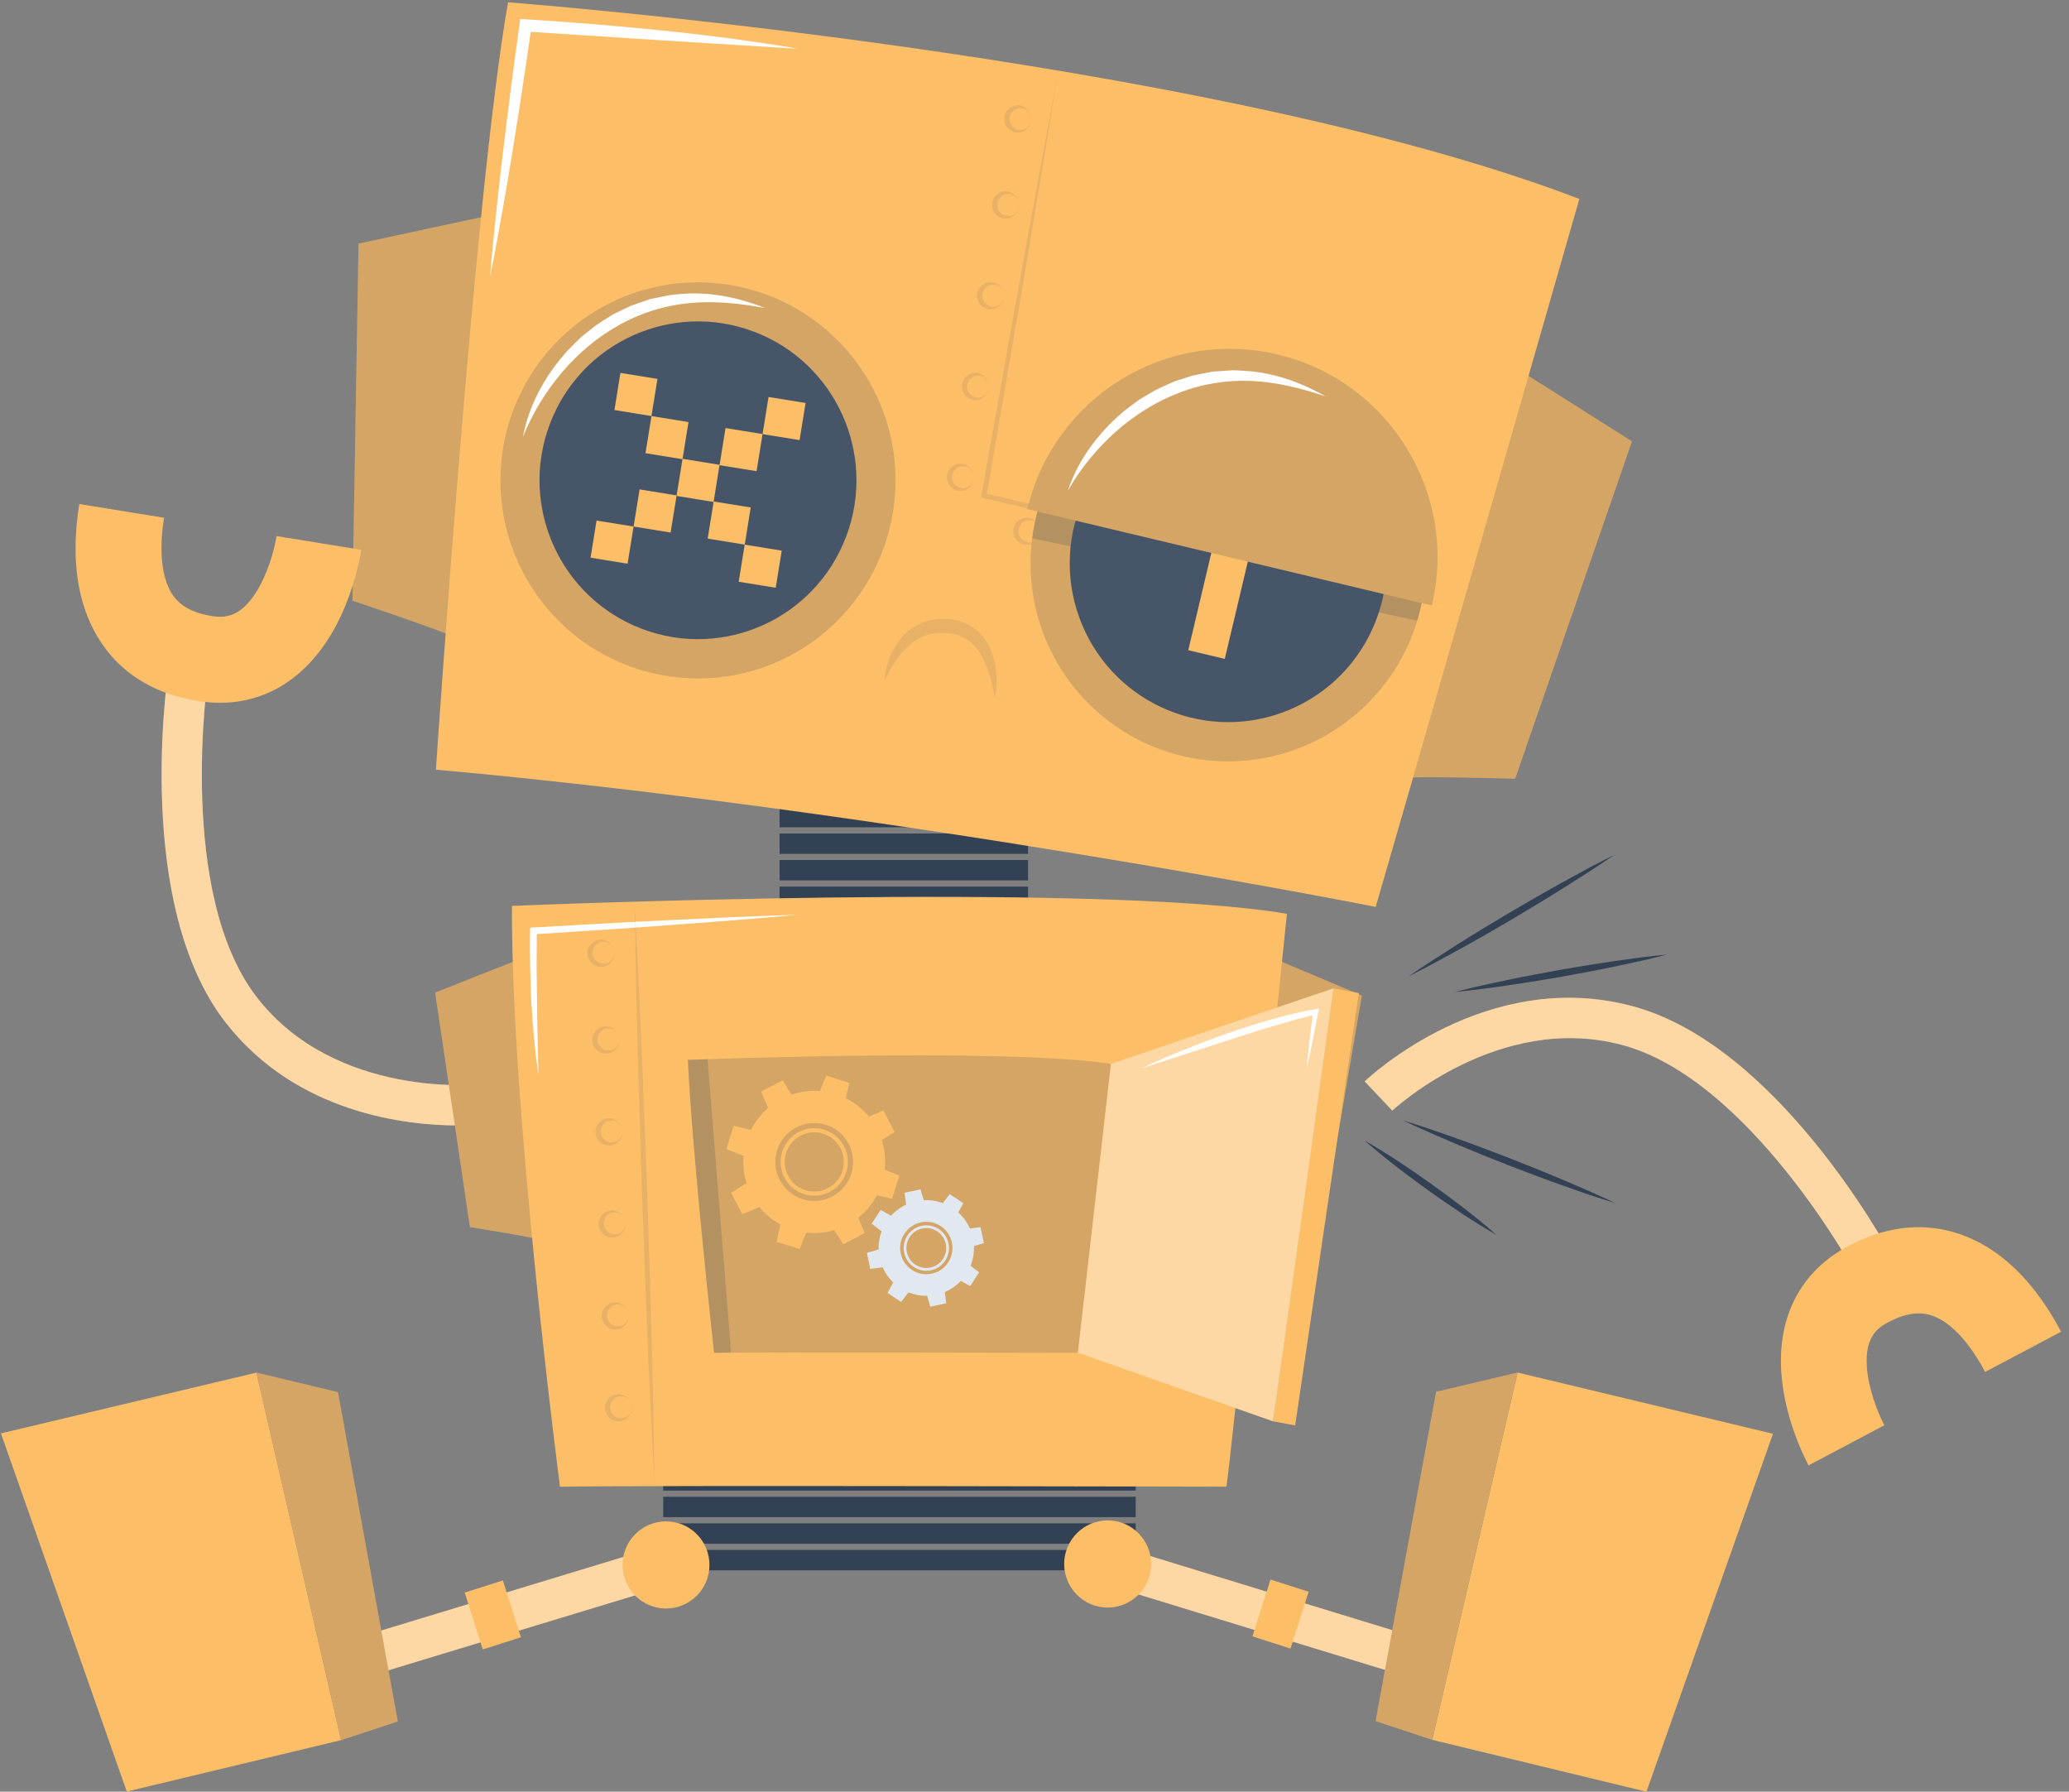 <svg width="246" height="213" viewBox="0 0 246 213" fill="none" xmlns="http://www.w3.org/2000/svg">
<rect x="0" y="0" width="246" height="213" fill="#808080" stroke="none"/>
<g id="Robot">
<g id="Group">
<g id="Group_2">
<path id="Vector" d="M122.235 95.927H92.69V98.354H122.235V95.927Z" fill="#334155"/>
<path id="Vector_2" d="M122.235 99.088H92.69V101.515H122.235V99.088Z" fill="#334155"/>
<path id="Vector_3" d="M122.235 102.241H92.69V104.668H122.235V102.241Z" fill="#334155"/>
<path id="Vector_4" d="M122.235 105.402H92.69V107.83H122.235V105.402Z" fill="#334155"/>
<path id="Vector_5" d="M122.235 108.563H92.69V110.991H122.235V108.563Z" fill="#334155"/>
</g>
<g id="Group_3">
<path id="Vector_6" d="M135.032 171.612H78.855V174.04H135.032V171.612Z" fill="#334155"/>
<path id="Vector_7" d="M135.032 174.773H78.855V177.201H135.032V174.773Z" fill="#334155"/>
<path id="Vector_8" d="M135.032 177.935H78.855V180.362H135.032V177.935Z" fill="#334155"/>
<path id="Vector_9" d="M135.032 181.096H78.855V183.523H135.032V181.096Z" fill="#334155"/>
<path id="Vector_10" d="M135.032 184.257H78.855V186.684H135.032V184.257Z" fill="#334155"/>
</g>
<g id="Group_4">
<g id="Group_5">
<path id="Vector_11" d="M54.202 75.867C54.227 75.542 41.905 71.405 41.905 71.405L42.629 28.958L58.97 25.447L54.194 75.867H54.202Z" fill="#FDBE68"/>
<path id="Vector_12" opacity="0.2" d="M54.202 75.867C54.227 75.542 41.905 71.405 41.905 71.405L42.629 28.958L58.97 25.447L54.194 75.867H54.202Z" fill="#334155"/>
</g>
<g id="Group_6">
<path id="Vector_13" d="M167.072 92.524C167.155 92.207 180.151 92.574 180.151 92.574L194.038 52.471L179.902 43.529L167.072 92.524Z" fill="#FDBE68"/>
<path id="Vector_14" opacity="0.2" d="M167.072 92.524C167.155 92.207 180.151 92.574 180.151 92.574L194.038 52.471L179.902 43.529L167.072 92.524Z" fill="#334155"/>
</g>
<path id="Vector_15" d="M51.831 91.498C51.831 91.498 56.399 22.852 60.409 0.274C60.409 0.274 143.127 6.546 187.781 23.653C187.781 23.653 164.759 103.834 163.57 107.813C163.57 107.813 105.321 96.311 51.839 91.498H51.831Z" fill="#FDBE68"/>
<g id="Group_7">
<path id="Vector_16" opacity="0.1" d="M125.663 9.44C124.315 17.706 122.959 25.972 121.553 34.221L117.293 58.977L117.06 58.627L144.774 65.224L158.619 68.586L172.447 72.014L158.544 68.894L144.658 65.708L116.919 59.21L116.636 59.144L116.686 58.86L121.104 34.129C122.585 25.889 124.115 17.656 125.663 9.424V9.44Z" fill="#334155"/>
<path id="Vector_17" opacity="0.1" d="M122.626 14.145C122.643 14.904 122.035 15.679 121.17 15.754C120.754 15.796 120.297 15.663 119.955 15.362C119.614 15.062 119.406 14.603 119.406 14.145C119.406 13.678 119.614 13.219 119.955 12.927C120.297 12.627 120.754 12.493 121.17 12.535C122.035 12.61 122.634 13.394 122.626 14.145ZM122.626 14.145C122.626 13.761 122.451 13.386 122.169 13.144C121.886 12.902 121.511 12.802 121.17 12.843C120.471 12.927 120.022 13.552 120.03 14.145C120.022 14.737 120.471 15.362 121.17 15.446C121.511 15.488 121.886 15.387 122.169 15.146C122.451 14.904 122.618 14.528 122.626 14.145Z" fill="#334155"/>
<path id="Vector_18" opacity="0.1" d="M121.17 24.362C121.187 25.121 120.579 25.897 119.714 25.972C119.298 26.014 118.84 25.88 118.499 25.58C118.158 25.28 117.95 24.821 117.95 24.362C117.95 23.895 118.158 23.436 118.499 23.144C118.84 22.844 119.298 22.711 119.714 22.752C120.579 22.827 121.178 23.611 121.17 24.362ZM121.17 24.362C121.17 23.979 120.995 23.603 120.712 23.361C120.43 23.119 120.055 23.019 119.714 23.061C119.015 23.144 118.566 23.77 118.574 24.362C118.566 24.954 119.015 25.58 119.714 25.663C120.055 25.705 120.43 25.605 120.712 25.363C120.995 25.121 121.162 24.746 121.17 24.362Z" fill="#334155"/>
<path id="Vector_19" opacity="0.1" d="M119.382 35.155C119.399 35.914 118.791 36.69 117.926 36.765C117.51 36.807 117.052 36.673 116.711 36.373C116.37 36.073 116.162 35.614 116.162 35.155C116.162 34.697 116.37 34.23 116.711 33.938C117.052 33.637 117.51 33.504 117.926 33.545C118.791 33.621 119.39 34.405 119.382 35.155ZM119.382 35.155C119.382 34.772 119.207 34.396 118.924 34.154C118.641 33.913 118.267 33.812 117.926 33.854C117.227 33.938 116.778 34.563 116.786 35.155C116.778 35.748 117.227 36.373 117.926 36.456C118.267 36.498 118.641 36.398 118.924 36.156C119.207 35.914 119.374 35.539 119.382 35.155Z" fill="#334155"/>
<path id="Vector_20" opacity="0.1" d="M117.593 45.948C117.61 46.707 117.002 47.483 116.137 47.558C115.721 47.6 115.263 47.466 114.922 47.166C114.581 46.866 114.373 46.407 114.373 45.948C114.373 45.481 114.581 45.023 114.922 44.73C115.263 44.43 115.721 44.297 116.137 44.339C117.002 44.414 117.601 45.198 117.593 45.948ZM117.593 45.948C117.593 45.565 117.418 45.189 117.135 44.947C116.852 44.706 116.478 44.605 116.137 44.647C115.438 44.73 114.989 45.356 114.997 45.948C114.989 46.541 115.438 47.166 116.137 47.249C116.478 47.291 116.852 47.191 117.135 46.949C117.418 46.707 117.585 46.332 117.593 45.948Z" fill="#334155"/>
<path id="Vector_21" opacity="0.1" d="M123.692 63.156C123.708 63.915 123.101 64.69 122.236 64.765C121.82 64.807 121.362 64.674 121.021 64.373C120.68 64.073 120.472 63.614 120.472 63.156C120.472 62.688 120.68 62.23 121.021 61.938C121.362 61.638 121.82 61.504 122.236 61.546C123.101 61.621 123.7 62.405 123.692 63.156ZM123.692 63.156C123.692 62.772 123.517 62.397 123.234 62.155C122.951 61.913 122.577 61.813 122.236 61.854C121.537 61.938 121.087 62.563 121.096 63.156C121.087 63.748 121.537 64.373 122.236 64.457C122.577 64.499 122.951 64.398 123.234 64.156C123.517 63.915 123.683 63.539 123.692 63.156Z" fill="#334155"/>
<path id="Vector_22" opacity="0.1" d="M133.85 65.641C133.866 66.4 133.259 67.176 132.394 67.251C131.978 67.293 131.52 67.159 131.179 66.859C130.838 66.559 130.63 66.1 130.63 65.641C130.63 65.174 130.838 64.715 131.179 64.423C131.52 64.123 131.978 63.99 132.394 64.031C133.259 64.106 133.858 64.891 133.85 65.641ZM133.85 65.641C133.85 65.257 133.675 64.882 133.392 64.64C133.109 64.398 132.735 64.298 132.394 64.34C131.695 64.423 131.246 65.049 131.254 65.641C131.246 66.233 131.695 66.859 132.394 66.942C132.735 66.984 133.109 66.884 133.392 66.642C133.675 66.4 133.841 66.025 133.85 65.641Z" fill="#334155"/>
<path id="Vector_23" opacity="0.1" d="M144.009 68.127C144.026 68.886 143.418 69.662 142.553 69.737C142.137 69.778 141.679 69.645 141.338 69.344C140.997 69.044 140.789 68.585 140.789 68.127C140.789 67.66 140.997 67.201 141.338 66.909C141.679 66.609 142.137 66.475 142.553 66.517C143.418 66.592 144.017 67.376 144.009 68.127ZM144.009 68.127C144.009 67.743 143.834 67.368 143.551 67.126C143.268 66.884 142.894 66.784 142.553 66.826C141.854 66.909 141.405 67.535 141.413 68.127C141.405 68.719 141.854 69.345 142.553 69.428C142.894 69.47 143.268 69.37 143.551 69.128C143.834 68.886 144.001 68.51 144.009 68.127Z" fill="#334155"/>
<path id="Vector_24" opacity="0.1" d="M154.176 70.612C154.193 71.371 153.585 72.147 152.72 72.222C152.304 72.264 151.846 72.13 151.505 71.83C151.164 71.53 150.956 71.071 150.956 70.612C150.956 70.145 151.164 69.686 151.505 69.395C151.846 69.094 152.304 68.961 152.72 69.003C153.585 69.078 154.184 69.862 154.176 70.612ZM154.176 70.612C154.176 70.229 154.001 69.853 153.718 69.612C153.435 69.37 153.061 69.269 152.72 69.311C152.021 69.395 151.572 70.02 151.58 70.612C151.572 71.205 152.021 71.83 152.72 71.913C153.061 71.955 153.435 71.855 153.718 71.613C154.001 71.371 154.168 70.996 154.176 70.612Z" fill="#334155"/>
<path id="Vector_25" opacity="0.1" d="M164.327 73.206C164.285 73.965 163.619 74.691 162.754 74.699C162.33 74.699 161.889 74.541 161.573 74.216C161.256 73.89 161.09 73.423 161.123 72.956C161.165 72.497 161.398 72.055 161.764 71.78C162.13 71.505 162.596 71.413 163.012 71.48C163.869 71.622 164.41 72.447 164.335 73.198L164.327 73.206ZM164.327 73.206C164.352 72.823 164.21 72.439 163.952 72.172C163.686 71.913 163.32 71.78 162.979 71.797C162.28 71.822 161.781 72.414 161.739 73.006C161.681 73.59 162.088 74.257 162.779 74.391C163.112 74.457 163.495 74.391 163.794 74.166C164.094 73.949 164.293 73.582 164.327 73.206Z" fill="#334155"/>
<path id="Vector_26" opacity="0.1" d="M115.804 56.742C115.82 57.501 115.213 58.276 114.348 58.351C113.932 58.393 113.474 58.26 113.133 57.959C112.792 57.659 112.584 57.2 112.584 56.742C112.584 56.274 112.792 55.816 113.133 55.524C113.474 55.224 113.932 55.09 114.348 55.132C115.213 55.207 115.812 55.991 115.804 56.742ZM115.804 56.742C115.804 56.358 115.629 55.983 115.346 55.741C115.063 55.499 114.689 55.399 114.348 55.44C113.649 55.524 113.2 56.149 113.208 56.742C113.2 57.334 113.649 57.959 114.348 58.043C114.689 58.084 115.063 57.984 115.346 57.742C115.629 57.501 115.796 57.125 115.804 56.742Z" fill="#334155"/>
</g>
<g id="Group_8">
<g id="Group_9">
<path id="Vector_27" opacity="0.2" d="M98.693 74.619C108.339 65.924 109.128 51.037 100.455 41.367C91.782 31.697 76.931 30.906 67.285 39.601C57.639 48.295 56.85 63.183 65.523 72.853C74.197 82.523 89.047 83.314 98.693 74.619Z" fill="#334155"/>
<path id="Vector_28" d="M100.607 63.781C104.289 54.027 99.387 43.127 89.657 39.436C79.928 35.744 69.055 40.659 65.373 50.413C61.69 60.167 66.593 71.067 76.322 74.758C86.052 78.45 96.924 73.535 100.607 63.781Z" fill="#475569"/>
<g id="Group_10">
<path id="Vector_29" d="M81.863 50.177L77.461 49.463L76.748 53.876L81.15 54.591L81.863 50.177Z" fill="#FDBE68"/>
<path id="Vector_30" d="M78.17 45.047L73.768 44.332L73.055 48.745L77.457 49.46L78.17 45.047Z" fill="#FDBE68"/>
<path id="Vector_31" d="M95.782 47.908L91.38 47.194L90.667 51.607L95.069 52.322L95.782 47.908Z" fill="#FDBE68"/>
<path id="Vector_32" d="M75.331 62.599L70.929 61.885L70.216 66.298L74.618 67.013L75.331 62.599Z" fill="#FDBE68"/>
<path id="Vector_33" d="M92.944 65.461L88.542 64.746L87.829 69.159L92.231 69.874L92.944 65.461Z" fill="#FDBE68"/>
<path id="Vector_34" d="M80.448 58.897L76.046 58.182L75.333 62.595L79.735 63.31L80.448 58.897Z" fill="#FDBE68"/>
<path id="Vector_35" d="M85.556 55.258L81.154 54.544L80.441 58.957L84.844 59.672L85.556 55.258Z" fill="#FDBE68"/>
<path id="Vector_36" d="M90.667 51.603L86.265 50.888L85.552 55.302L89.954 56.016L90.667 51.603Z" fill="#FDBE68"/>
<path id="Vector_37" d="M89.259 60.332L84.856 59.617L84.143 64.031L88.546 64.745L89.259 60.332Z" fill="#FDBE68"/>
</g>
</g>
<g id="Group_11">
<g id="Group_12">
<path id="Vector_38" d="M164.186 81.889C172.407 71.831 170.938 56.995 160.904 48.753C150.87 40.511 136.071 41.984 127.85 52.043C119.629 62.102 121.098 76.938 131.132 85.179C141.166 93.421 155.964 91.948 164.186 81.889Z" fill="#FDBE68"/>
<path id="Vector_39" opacity="0.2" d="M164.186 81.889C172.407 71.831 170.938 56.995 160.904 48.753C150.87 40.511 136.071 41.984 127.85 52.043C119.629 62.102 121.098 76.938 131.132 85.179C141.166 93.421 155.964 91.948 164.186 81.889Z" fill="#334155"/>
<path id="Vector_40" opacity="0.2" d="M168.878 72.422C168.77 72.89 168.645 73.332 168.512 73.782L122.727 63.99C122.835 63.172 122.984 62.355 123.176 61.521C126.171 48.868 138.834 41.052 151.464 44.055C164.086 47.058 171.882 59.753 168.886 72.414L168.878 72.422Z" fill="#334155"/>
</g>
<path id="Vector_41" d="M153.293 84.384C162.892 80.362 167.421 69.302 163.41 59.679C159.399 50.056 148.366 45.515 138.767 49.537C129.168 53.558 124.639 64.619 128.65 74.241C132.661 83.864 143.694 88.405 153.293 84.384Z" fill="#475569"/>
<path id="Vector_42" d="M150.758 56.673L146.419 55.639L141.284 77.297L145.623 78.331L150.758 56.673Z" fill="#FDBE68"/>
<g id="Group_13">
<path id="Vector_43" d="M170.242 71.981L122.152 60.52C125.306 47.208 138.634 38.984 151.913 42.145C165.192 45.306 173.404 58.66 170.242 71.972V71.981Z" fill="#FDBE68"/>
<path id="Vector_44" opacity="0.2" d="M170.242 71.981L122.152 60.52C125.306 47.208 138.634 38.984 151.913 42.145C165.192 45.306 173.404 58.66 170.242 71.972V71.981Z" fill="#334155"/>
</g>
</g>
<path id="Vector_45" opacity="0.1" d="M105.154 80.972C105.279 79.087 105.97 77.177 107.326 75.667C108 74.908 108.89 74.308 109.88 73.949C110.87 73.582 111.943 73.515 112.959 73.607C113.99 73.732 115.047 74.091 115.912 74.75C116.761 75.417 117.401 76.284 117.784 77.227C118.566 79.095 118.658 81.089 118.275 82.941C117.959 81.089 117.485 79.296 116.619 77.819C115.762 76.335 114.398 75.409 112.784 75.267C111.128 75.058 109.522 75.509 108.224 76.601C106.926 77.702 105.936 79.27 105.163 80.972H105.154Z" fill="#334155"/>
</g>
<g id="Group_14">
<path id="Vector_46" d="M58.263 32.945C58.454 30.426 58.737 27.924 58.978 25.413C59.245 22.911 59.519 20.4 59.827 17.906C60.118 15.404 60.443 12.91 60.759 10.408C61.075 7.906 61.433 5.42 61.766 2.918L61.857 2.25L62.531 2.292C67.947 2.634 73.355 3.076 78.755 3.627C81.459 3.902 84.155 4.219 86.842 4.569C89.53 4.953 92.225 5.312 94.896 5.804L78.655 4.794L62.431 3.744L63.197 3.118C62.83 5.612 62.489 8.106 62.098 10.591C61.715 13.077 61.333 15.571 60.925 18.056C60.526 20.542 60.101 23.028 59.66 25.505C59.195 27.982 58.77 30.468 58.263 32.937V32.945Z" fill="white"/>
<path id="Vector_47" d="M62.173 51.979C62.722 48.951 64.087 46.074 65.934 43.563C66.392 42.929 66.916 42.345 67.415 41.745C67.956 41.186 68.522 40.635 69.079 40.085C69.686 39.593 70.302 39.101 70.926 38.625C71.592 38.2 72.241 37.766 72.915 37.357C73.622 37.015 74.329 36.665 75.044 36.34L77.274 35.564L79.587 35.089C80.361 34.972 81.151 34.955 81.925 34.889C85.054 34.805 88.14 35.481 90.969 36.623C87.957 36.056 84.954 35.748 82 36.031C79.046 36.306 76.184 37.191 73.622 38.642C71.034 40.051 68.754 42.003 66.816 44.272C64.894 46.549 63.297 49.126 62.165 51.979H62.173Z" fill="white"/>
<path id="Vector_48" d="M126.97 58.335C127.927 55.415 129.682 52.746 131.854 50.519C132.394 49.961 132.993 49.452 133.568 48.926C134.183 48.442 134.816 47.984 135.448 47.517C136.122 47.108 136.796 46.708 137.478 46.324C138.194 45.998 138.901 45.657 139.625 45.348C140.373 45.106 141.122 44.856 141.879 44.631L144.192 44.172L146.547 44.022C147.329 44.022 148.111 44.105 148.893 44.155C152.005 44.505 154.967 45.598 157.613 47.124C154.709 46.149 151.78 45.423 148.81 45.289C145.848 45.156 142.886 45.632 140.149 46.716C137.395 47.758 134.857 49.377 132.636 51.345C130.414 53.33 128.484 55.666 126.97 58.335Z" fill="white"/>
</g>
</g>
<g id="Group_15">
<g id="Group_16">
<g id="Group_17">
<path id="Vector_49" d="M54.459 133.795C48.444 133.795 35.273 132.435 26.795 121.517C15.954 107.538 19.873 80.722 20.039 79.579L24.748 80.296C24.707 80.555 20.971 106.228 30.556 118.581C39.924 130.659 56.922 128.924 57.097 128.907L57.629 133.653C57.446 133.678 56.282 133.795 54.459 133.795Z" fill="#FDBE68"/>
<path id="Vector_50" opacity="0.4" d="M54.459 133.795C48.444 133.795 35.273 132.435 26.795 121.517C15.954 107.538 19.873 80.722 20.039 79.579L24.748 80.296C24.707 80.555 20.971 106.228 30.556 118.581C39.924 130.659 56.922 128.924 57.097 128.907L57.629 133.653C57.446 133.678 56.282 133.795 54.459 133.795Z" fill="white"/>
</g>
<path id="Vector_51" d="M26.138 83.549C25.281 83.549 24.399 83.474 23.509 83.332C15.563 82.04 12.052 77.277 10.496 73.507C8.941 69.728 8.583 65.157 9.431 59.919L19.507 61.554C18.983 64.799 19.133 67.651 19.94 69.603C20.514 70.988 21.62 72.656 25.148 73.231C26.762 73.49 28.501 73.357 30.331 70.596C31.738 68.469 32.586 65.566 32.886 63.731L42.961 65.366C42.728 66.809 41.738 71.864 38.843 76.251C35.69 81.022 31.247 83.549 26.155 83.549H26.138Z" fill="#FDBE68"/>
<g id="Group_18">
<path id="Vector_52" d="M64.411 147.457C64.394 147.24 55.874 145.872 55.874 145.872L51.739 118.005L62.056 113.918L64.411 147.449V147.457Z" fill="#FDBE68"/>
<path id="Vector_53" opacity="0.2" d="M64.411 147.457C64.394 147.24 55.874 145.872 55.874 145.872L51.739 118.005L62.056 113.918L64.411 147.449V147.457Z" fill="#334155"/>
</g>
</g>
<g id="Group_19">
<path id="Vector_54" d="M148.602 147.515C148.627 147.299 157.171 146.123 157.171 146.123L161.922 118.356L151.697 114.043L148.602 147.515Z" fill="#FDBE68"/>
<path id="Vector_55" opacity="0.2" d="M148.602 147.515C148.627 147.299 157.171 146.123 157.171 146.123L161.922 118.356L151.697 114.043L148.602 147.515Z" fill="#334155"/>
</g>
<path id="Vector_56" d="M60.866 107.696C60.866 107.696 129.748 104.743 153.011 108.63C153.011 108.63 146.18 175.449 145.806 176.742C145.806 176.742 77.29 176.559 66.582 176.742C66.582 176.742 60.775 132.31 60.866 107.696Z" fill="#FDBE68"/>
<g id="Group_20">
<path id="Vector_57" opacity="0.2" d="M81.792 126.004C81.792 126.004 119.39 124.52 132.095 126.48C132.095 126.48 128.368 160.169 128.16 160.828C128.16 160.828 90.753 160.736 84.912 160.828C84.912 160.828 82.341 137.765 81.792 126.013V126.004Z" fill="#334155"/>
<path id="Vector_58" opacity="0.2" d="M86.925 160.803C86.068 160.803 85.377 160.811 84.903 160.819C84.903 160.819 82.341 137.757 81.783 125.996C81.783 125.996 82.64 125.963 84.129 125.913L86.925 160.803Z" fill="#334155"/>
<g id="Group_21">
<path id="Vector_59" d="M98.016 134.312C95.911 133.645 93.665 134.821 92.999 136.931C92.333 139.049 93.507 141.293 95.612 141.96C97.716 142.628 99.963 141.452 100.62 139.341C101.286 137.231 100.113 134.979 98.008 134.312H98.016ZM100.163 139.191C99.58 141.051 97.608 142.077 95.761 141.493C93.914 140.909 92.882 138.933 93.465 137.073C94.047 135.221 96.019 134.187 97.874 134.771C99.722 135.354 100.745 137.331 100.163 139.183V139.191ZM98.016 134.312C95.911 133.645 93.665 134.821 92.999 136.931C92.333 139.049 93.507 141.293 95.612 141.96C97.716 142.628 99.963 141.452 100.62 139.341C101.286 137.231 100.113 134.979 98.008 134.312H98.016ZM100.163 139.191C99.58 141.051 97.608 142.077 95.761 141.493C93.914 140.909 92.882 138.933 93.465 137.073C94.047 135.221 96.019 134.187 97.874 134.771C99.722 135.354 100.745 137.331 100.163 139.183V139.191ZM98.016 134.312C95.911 133.645 93.665 134.821 92.999 136.931C92.333 139.049 93.507 141.293 95.612 141.96C97.716 142.628 99.963 141.452 100.62 139.341C101.286 137.231 100.113 134.979 98.008 134.312H98.016ZM100.163 139.191C99.58 141.051 97.608 142.077 95.761 141.493C93.914 140.909 92.882 138.933 93.465 137.073C94.047 135.221 96.019 134.187 97.874 134.771C99.722 135.354 100.745 137.331 100.163 139.183V139.191ZM99.347 130.075C94.904 128.673 90.17 131.151 88.772 135.596C87.375 140.05 89.837 144.796 94.28 146.198C98.715 147.599 103.449 145.13 104.855 140.676C106.253 136.23 103.79 131.476 99.356 130.075H99.347ZM101.219 139.525C100.454 141.96 97.858 143.32 95.42 142.553C92.991 141.785 91.635 139.183 92.4 136.739C93.165 134.303 95.77 132.944 98.199 133.711C100.628 134.479 101.985 137.081 101.219 139.517V139.525ZM100.629 139.341C101.294 137.231 100.121 134.979 98.016 134.312C95.911 133.645 93.665 134.821 92.999 136.931C92.333 139.049 93.507 141.293 95.612 141.96C97.716 142.628 99.963 141.452 100.62 139.341H100.629ZM100.163 139.191C99.58 141.051 97.608 142.077 95.761 141.493C93.914 140.909 92.882 138.933 93.465 137.073C94.047 135.221 96.019 134.187 97.874 134.771C99.722 135.354 100.745 137.331 100.163 139.183V139.191ZM98.016 134.312C95.911 133.645 93.665 134.821 92.999 136.931C92.333 139.049 93.507 141.293 95.612 141.96C97.716 142.628 99.963 141.452 100.62 139.341C101.286 137.231 100.113 134.979 98.008 134.312H98.016ZM100.163 139.191C99.58 141.051 97.608 142.077 95.761 141.493C93.914 140.909 92.882 138.933 93.465 137.073C94.047 135.221 96.019 134.187 97.874 134.771C99.722 135.354 100.745 137.331 100.163 139.183V139.191ZM98.016 134.312C95.911 133.645 93.665 134.821 92.999 136.931C92.333 139.049 93.507 141.293 95.612 141.96C97.716 142.628 99.963 141.452 100.62 139.341C101.286 137.231 100.113 134.979 98.008 134.312H98.016ZM100.163 139.191C99.58 141.051 97.608 142.077 95.761 141.493C93.914 140.909 92.882 138.933 93.465 137.073C94.047 135.221 96.019 134.187 97.874 134.771C99.722 135.354 100.745 137.331 100.163 139.183V139.191Z" fill="#FDBE68"/>
<g id="Group_22">
<path id="Vector_60" d="M95.936 146.356L92.841 145.38L92.325 147.624L95.071 148.491L95.936 146.356Z" fill="#FDBE68"/>
<path id="Vector_61" d="M90.378 143.453L88.88 140.567L86.925 141.793L88.256 144.354L90.378 143.453Z" fill="#FDBE68"/>
<path id="Vector_62" d="M88.498 137.456L89.471 134.362L87.225 133.836L86.359 136.597L88.498 137.456Z" fill="#FDBE68"/>
<path id="Vector_63" d="M91.393 131.893L94.263 130.392L93.048 128.431L90.494 129.766L91.393 131.893Z" fill="#FDBE68"/>
<path id="Vector_64" d="M97.367 130.008L100.462 130.984L100.978 128.732L98.233 127.864L97.367 130.008Z" fill="#FDBE68"/>
<path id="Vector_65" d="M102.925 132.91L104.422 135.788L106.369 134.57L105.038 132.001L102.925 132.91Z" fill="#FDBE68"/>
<path id="Vector_66" d="M104.805 138.899L103.831 141.994L106.069 142.519L106.934 139.758L104.805 138.899Z" fill="#FDBE68"/>
<path id="Vector_67" d="M101.91 144.471L99.031 145.964L100.254 147.924L102.809 146.59L101.91 144.471Z" fill="#FDBE68"/>
</g>
</g>
<g id="Group_23">
<path id="Vector_68" d="M111.61 146.106C110.362 145.289 108.698 145.647 107.883 146.898C107.067 148.15 107.425 149.818 108.673 150.635C109.921 151.452 111.585 151.094 112.401 149.843C113.208 148.592 112.858 146.923 111.619 146.106H111.61ZM112.118 149.659C111.402 150.76 109.938 151.069 108.848 150.351C107.75 149.634 107.442 148.166 108.157 147.074C108.873 145.973 110.337 145.664 111.427 146.381C112.517 147.099 112.833 148.558 112.118 149.659ZM111.61 146.106C110.362 145.289 108.698 145.647 107.883 146.898C107.067 148.15 107.425 149.818 108.673 150.635C109.921 151.452 111.585 151.094 112.401 149.843C113.208 148.592 112.858 146.923 111.619 146.106H111.61ZM112.118 149.659C111.402 150.76 109.938 151.069 108.848 150.351C107.75 149.634 107.442 148.166 108.157 147.074C108.873 145.973 110.337 145.664 111.427 146.381C112.517 147.099 112.833 148.558 112.118 149.659ZM111.61 146.106C110.362 145.289 108.698 145.647 107.883 146.898C107.067 148.15 107.425 149.818 108.673 150.635C109.921 151.452 111.585 151.094 112.401 149.843C113.208 148.592 112.858 146.923 111.619 146.106H111.61ZM112.118 149.659C111.402 150.76 109.938 151.069 108.848 150.351C107.75 149.634 107.442 148.166 108.157 147.074C108.873 145.973 110.337 145.664 111.427 146.381C112.517 147.099 112.833 148.558 112.118 149.659ZM113.233 143.595C110.603 141.877 107.092 142.628 105.378 145.255C103.673 147.891 104.413 151.411 107.034 153.129C109.663 154.839 113.174 154.097 114.888 151.461C116.602 148.833 115.853 145.305 113.233 143.587V143.595ZM112.742 150.068C111.802 151.511 109.871 151.92 108.44 150.977C107.001 150.043 106.593 148.099 107.533 146.665C108.474 145.222 110.404 144.813 111.835 145.756C113.274 146.69 113.682 148.625 112.742 150.068ZM112.392 149.843C113.199 148.592 112.85 146.923 111.61 146.106C110.362 145.289 108.698 145.647 107.883 146.898C107.067 148.15 107.425 149.818 108.673 150.635C109.921 151.452 111.585 151.094 112.401 149.843H112.392ZM112.118 149.659C111.402 150.76 109.938 151.069 108.848 150.351C107.75 149.634 107.442 148.166 108.157 147.074C108.873 145.973 110.337 145.664 111.427 146.381C112.517 147.099 112.833 148.558 112.118 149.659ZM111.61 146.106C110.362 145.289 108.698 145.647 107.883 146.898C107.067 148.15 107.425 149.818 108.673 150.635C109.921 151.452 111.585 151.094 112.401 149.843C113.208 148.592 112.858 146.923 111.619 146.106H111.61ZM112.118 149.659C111.402 150.76 109.938 151.069 108.848 150.351C107.75 149.634 107.442 148.166 108.157 147.074C108.873 145.973 110.337 145.664 111.427 146.381C112.517 147.099 112.833 148.558 112.118 149.659ZM111.61 146.106C110.362 145.289 108.698 145.647 107.883 146.898C107.067 148.15 107.425 149.818 108.673 150.635C109.921 151.452 111.585 151.094 112.401 149.843C113.208 148.592 112.858 146.923 111.619 146.106H111.61ZM112.118 149.659C111.402 150.76 109.938 151.069 108.848 150.351C107.75 149.634 107.442 148.166 108.157 147.074C108.873 145.973 110.337 145.664 111.427 146.381C112.517 147.099 112.833 148.558 112.118 149.659Z" fill="#E2E8F0"/>
<g id="Group_24">
<path id="Vector_69" d="M108.091 153.538L106.261 152.345L105.521 153.705L107.143 154.772L108.091 153.538Z" fill="#E2E8F0"/>
<path id="Vector_70" d="M105.013 150.643L104.564 148.508L103.074 148.942L103.474 150.852L105.013 150.643Z" fill="#E2E8F0"/>
<path id="Vector_71" d="M104.871 146.423L106.061 144.588L104.705 143.845L103.64 145.472L104.871 146.423Z" fill="#E2E8F0"/>
<path id="Vector_72" d="M107.75 143.337L109.889 142.878L109.448 141.393L107.551 141.794L107.75 143.337Z" fill="#E2E8F0"/>
<path id="Vector_73" d="M111.969 143.195L113.799 144.388L114.54 143.028L112.917 141.96L111.969 143.195Z" fill="#E2E8F0"/>
<path id="Vector_74" d="M115.047 146.081L115.496 148.224L116.985 147.782L116.586 145.881L115.047 146.081Z" fill="#E2E8F0"/>
<path id="Vector_75" d="M115.188 150.31L113.998 152.145L115.354 152.887L116.419 151.261L115.188 150.31Z" fill="#E2E8F0"/>
<path id="Vector_76" d="M112.309 153.396L110.171 153.846L110.604 155.339L112.509 154.939L112.309 153.396Z" fill="#E2E8F0"/>
</g>
</g>
</g>
<g id="Group_25">
<path id="Vector_77" d="M151.348 168.96L153.993 169.46L161.565 118.055L158.553 117.497L151.348 168.96Z" fill="#FDBE68"/>
<g id="Group_26">
<path id="Vector_78" d="M128.159 160.819L132.095 126.471L158.552 117.497C158.552 117.497 151.347 169.519 151.347 168.96L128.159 160.811V160.819Z" fill="#FDBE68"/>
<path id="Vector_79" opacity="0.4" d="M128.159 160.819L132.095 126.471L158.552 117.497C158.552 117.497 151.347 169.519 151.347 168.96L128.159 160.811V160.819Z" fill="white"/>
</g>
</g>
<path id="Vector_80" d="M64.028 127.864C63.595 125.02 63.362 122.151 63.187 119.282C63.104 117.847 63.071 116.404 63.037 114.969C63.012 113.535 62.987 112.092 63.029 110.657V110.282L63.404 110.265C68.662 109.982 73.912 109.64 79.17 109.406C84.428 109.147 89.687 108.906 94.945 108.747C89.703 109.223 84.453 109.631 79.203 110.007C73.953 110.415 68.703 110.716 63.453 111.074L63.828 110.674L63.803 114.969L63.853 119.265C63.853 120.7 63.886 122.134 63.928 123.569L64.019 127.873L64.028 127.864Z" fill="white"/>
<path id="Vector_81" d="M135.78 126.98C137.419 126.196 139.083 125.471 140.772 124.803C142.453 124.119 144.15 123.469 145.864 122.877C147.578 122.293 149.3 121.717 151.056 121.225C152.803 120.733 154.567 120.274 156.372 119.982L156.813 119.907L156.73 120.333C156.314 122.56 155.882 124.778 155.366 126.989C155.557 124.728 155.832 122.485 156.123 120.241L156.489 120.591C154.742 121.008 153.011 121.5 151.281 122.009C149.55 122.526 147.828 123.068 146.114 123.636L135.78 126.989V126.98Z" fill="white"/>
<g id="Group_27">
<path id="Vector_82" opacity="0.1" d="M75.477 107.83L75.926 116.421L76.309 125.012L76.966 142.202L77.482 159.401L77.69 168.001L77.831 176.6L77.382 168.009L76.999 159.418L76.342 142.227L75.826 125.029L75.618 116.429L75.477 107.83Z" fill="#334155"/>
<path id="Vector_83" opacity="0.1" d="M73.022 113.009C73.189 113.752 72.748 114.627 71.915 114.878C71.516 115.003 71.042 114.961 70.642 114.736C70.251 114.511 69.96 114.102 69.869 113.652C69.777 113.201 69.885 112.709 70.16 112.35C70.434 111.992 70.859 111.767 71.275 111.725C72.14 111.625 72.881 112.275 73.014 113.018L73.022 113.009ZM73.022 113.009C72.947 112.634 72.706 112.3 72.381 112.117C72.057 111.933 71.666 111.917 71.35 112.017C70.684 112.234 70.36 112.943 70.484 113.518C70.593 114.102 71.158 114.627 71.857 114.569C72.198 114.544 72.548 114.369 72.772 114.077C73.005 113.785 73.097 113.385 73.022 113.009Z" fill="#334155"/>
<path id="Vector_84" opacity="0.1" d="M73.613 123.31C73.779 124.053 73.338 124.928 72.506 125.179C72.107 125.304 71.633 125.262 71.233 125.037C70.842 124.812 70.551 124.403 70.46 123.953C70.368 123.502 70.476 123.01 70.751 122.651C71.025 122.293 71.45 122.068 71.866 122.026C72.731 121.926 73.472 122.576 73.605 123.319L73.613 123.31ZM73.613 123.31C73.538 122.935 73.297 122.601 72.972 122.418C72.648 122.234 72.257 122.218 71.941 122.318C71.275 122.535 70.951 123.244 71.075 123.819C71.183 124.403 71.749 124.928 72.448 124.87C72.789 124.845 73.139 124.67 73.363 124.378C73.596 124.086 73.688 123.686 73.613 123.31Z" fill="#334155"/>
<path id="Vector_85" opacity="0.1" d="M73.987 134.245C74.153 134.987 73.712 135.863 72.88 136.114C72.481 136.239 72.007 136.197 71.607 135.972C71.216 135.747 70.925 135.338 70.834 134.887C70.742 134.437 70.85 133.945 71.133 133.586C71.408 133.228 71.832 133.002 72.248 132.961C73.113 132.861 73.854 133.511 73.987 134.253V134.245ZM73.987 134.245C73.912 133.87 73.671 133.536 73.346 133.353C73.022 133.169 72.631 133.152 72.314 133.253C71.649 133.469 71.324 134.178 71.449 134.754C71.557 135.338 72.123 135.863 72.822 135.805C73.163 135.78 73.513 135.605 73.737 135.313C73.97 135.021 74.062 134.62 73.987 134.245Z" fill="#334155"/>
<path id="Vector_86" opacity="0.1" d="M74.362 145.18C74.528 145.923 74.087 146.798 73.255 147.049C72.856 147.174 72.382 147.132 71.982 146.907C71.591 146.682 71.3 146.273 71.209 145.822C71.117 145.372 71.225 144.88 71.5 144.521C71.774 144.163 72.199 143.937 72.615 143.896C73.48 143.796 74.221 144.446 74.354 145.189L74.362 145.18ZM74.362 145.18C74.287 144.805 74.046 144.471 73.721 144.288C73.397 144.104 73.006 144.088 72.69 144.188C72.024 144.405 71.7 145.113 71.824 145.689C71.933 146.273 72.498 146.798 73.197 146.74C73.538 146.715 73.888 146.54 74.112 146.248C74.345 145.956 74.437 145.556 74.362 145.18Z" fill="#334155"/>
<path id="Vector_87" opacity="0.1" d="M74.736 156.115C74.902 156.857 74.461 157.733 73.629 157.983C73.23 158.108 72.756 158.067 72.356 157.842C71.965 157.616 71.674 157.208 71.583 156.757C71.491 156.307 71.599 155.815 71.874 155.456C72.148 155.097 72.573 154.872 72.989 154.831C73.854 154.73 74.594 155.381 74.728 156.123L74.736 156.115ZM74.736 156.115C74.661 155.74 74.42 155.406 74.095 155.223C73.771 155.039 73.38 155.022 73.064 155.122C72.398 155.339 72.073 156.048 72.198 156.624C72.306 157.208 72.872 157.733 73.571 157.675C73.912 157.65 74.262 157.475 74.486 157.183C74.719 156.891 74.811 156.49 74.736 156.115Z" fill="#334155"/>
<path id="Vector_88" opacity="0.1" d="M75.11 167.042C75.276 167.784 74.835 168.66 74.003 168.91C73.604 169.035 73.13 168.993 72.73 168.768C72.339 168.543 72.048 168.134 71.957 167.684C71.865 167.233 71.973 166.741 72.248 166.383C72.522 166.024 72.947 165.799 73.363 165.757C74.228 165.657 74.969 166.308 75.102 167.05L75.11 167.042ZM75.11 167.042C75.035 166.666 74.794 166.333 74.469 166.149C74.145 165.966 73.754 165.949 73.438 166.049C72.772 166.266 72.448 166.975 72.572 167.55C72.68 168.134 73.246 168.66 73.945 168.601C74.286 168.576 74.636 168.401 74.86 168.109C75.093 167.817 75.185 167.417 75.11 167.042Z" fill="#334155"/>
</g>
</g>
<g id="Group_28">
<path id="Vector_89" d="M78.498 183.763L39.498 195.612L40.878 200.178L79.878 188.329L78.498 183.763Z" fill="#FDBE68"/>
<path id="Vector_90" opacity="0.4" d="M78.498 183.763L39.498 195.612L40.878 200.178L79.878 188.329L78.498 183.763Z" fill="white"/>
<path id="Vector_91" d="M59.792 187.885L55.257 189.331L57.4 196.087L61.935 194.641L59.792 187.885Z" fill="#FDBE68"/>
<g id="Group_29">
<path id="Vector_92" d="M40.557 206.869L30.49 163.18L0.113 170.403L15.073 212.983L40.557 206.869Z" fill="#FDBE68"/>
<g id="Group_30">
<path id="Vector_93" d="M47.297 204.651L40.557 206.869L30.49 163.18L40.183 165.498L47.297 204.651Z" fill="#FDBE68"/>
<path id="Vector_94" opacity="0.2" d="M47.297 204.651L40.557 206.869L30.49 163.18L40.183 165.498L47.297 204.651Z" fill="#334155"/>
</g>
</g>
<path id="Vector_95" d="M79.187 191.222C82.041 191.222 84.354 188.903 84.354 186.042C84.354 183.181 82.041 180.862 79.187 180.862C76.334 180.862 74.02 183.181 74.02 186.042C74.02 188.903 76.334 191.222 79.187 191.222Z" fill="#FDBE68"/>
</g>
<g id="Group_31">
<path id="Vector_96" d="M132.394 183.65L131.004 188.213L169.979 200.144L171.369 195.581L132.394 183.65Z" fill="#FDBE68"/>
<path id="Vector_97" opacity="0.4" d="M132.394 183.65L131.004 188.213L169.979 200.144L171.369 195.581L132.394 183.65Z" fill="white"/>
<path id="Vector_98" d="M151.064 187.778L148.905 194.53L153.437 195.986L155.596 189.234L151.064 187.778Z" fill="#FDBE68"/>
<g id="Group_32">
<path id="Vector_99" d="M170.292 206.836L180.442 163.171L210.802 170.453L195.76 213L170.292 206.836Z" fill="#FDBE68"/>
<g id="Group_33">
<path id="Vector_100" d="M163.553 204.601L170.292 206.836L180.442 163.171L170.75 165.457L163.553 204.601Z" fill="#FDBE68"/>
<path id="Vector_101" opacity="0.2" d="M163.553 204.601L170.292 206.836L180.442 163.171L170.75 165.457L163.553 204.601Z" fill="#334155"/>
</g>
</g>
<path id="Vector_102" d="M126.528 185.917C126.528 188.778 128.833 191.105 131.687 191.113C134.541 191.113 136.862 188.803 136.87 185.942C136.87 183.081 134.566 180.754 131.712 180.746C128.858 180.746 126.537 183.056 126.528 185.917Z" fill="#FDBE68"/>
</g>
<g id="Group_34">
<g id="Group_35">
<path id="Vector_103" d="M165.55 132.027C165.674 131.91 178.196 120.266 192.931 124.244C207.999 128.323 220.445 151.077 220.562 151.302L224.747 149.034C224.206 148.024 211.227 124.244 194.162 119.632C176.807 114.944 162.846 127.998 162.255 128.557L165.533 132.018L165.55 132.027Z" fill="#FDBE68"/>
<path id="Vector_104" opacity="0.4" d="M165.55 132.027C165.674 131.91 178.196 120.266 192.931 124.244C207.999 128.323 220.445 151.077 220.562 151.302L224.747 149.034C224.206 148.024 211.227 124.244 194.162 119.632C176.807 114.944 162.846 127.998 162.255 128.557L165.533 132.018L165.55 132.027Z" fill="white"/>
</g>
<path id="Vector_105" d="M215.021 174.215L224.049 169.436C223.183 167.792 222.118 164.965 221.96 162.413C221.76 159.11 223.067 157.942 224.514 157.183C227.676 155.506 229.565 156.174 230.854 156.933C232.66 158 234.499 160.194 236.029 163.096L245.057 158.317C242.586 153.63 239.557 150.193 236.046 148.116C232.543 146.048 226.877 144.363 219.755 148.133C214.206 151.069 211.377 156.357 211.785 163.03C212.101 168.285 214.356 172.914 215.03 174.207L215.021 174.215Z" fill="#FDBE68"/>
</g>
<g id="Group_36">
<path id="Vector_106" d="M167.455 116.087C169.41 114.736 171.415 113.46 173.42 112.192C175.425 110.916 177.464 109.706 179.502 108.488C181.549 107.287 183.596 106.095 185.676 104.952L188.796 103.242C189.852 102.7 190.892 102.133 191.966 101.607C190.992 102.291 189.994 102.933 189.004 103.592L186 105.502C183.995 106.77 181.956 107.988 179.918 109.206C177.871 110.407 175.825 111.6 173.736 112.742C171.656 113.893 169.576 115.028 167.446 116.087H167.455Z" fill="#334155"/>
<path id="Vector_107" d="M162.271 135.605C165.075 137.206 167.729 139.008 170.342 140.868C172.946 142.745 175.517 144.671 177.93 146.807C175.126 145.205 172.472 143.403 169.859 141.543C167.255 139.667 164.693 137.74 162.271 135.605Z" fill="#334155"/>
<path id="Vector_108" d="M166.872 133.211C169.035 133.87 171.165 134.612 173.287 135.371C175.417 136.122 177.513 136.931 179.618 137.74C181.715 138.566 183.812 139.4 185.883 140.284L188.987 141.619C190.01 142.094 191.05 142.536 192.065 143.037C190.984 142.711 189.919 142.344 188.845 142.002L185.659 140.885C183.529 140.134 181.432 139.325 179.327 138.516C177.231 137.69 175.134 136.856 173.062 135.972C170.991 135.088 168.919 134.195 166.88 133.219L166.872 133.211Z" fill="#334155"/>
<path id="Vector_109" d="M173.013 117.922C175.084 117.38 177.173 116.929 179.261 116.496C181.349 116.054 183.446 115.67 185.551 115.286C187.656 114.928 189.761 114.569 191.874 114.269L195.044 113.827C196.109 113.71 197.166 113.568 198.231 113.476C197.199 113.752 196.151 113.977 195.111 114.235L191.982 114.903C189.894 115.345 187.797 115.728 185.692 116.112C183.588 116.471 181.483 116.829 179.369 117.13C177.256 117.438 175.143 117.722 173.013 117.922Z" fill="#334155"/>
</g>
</g>
</g>
</svg>
